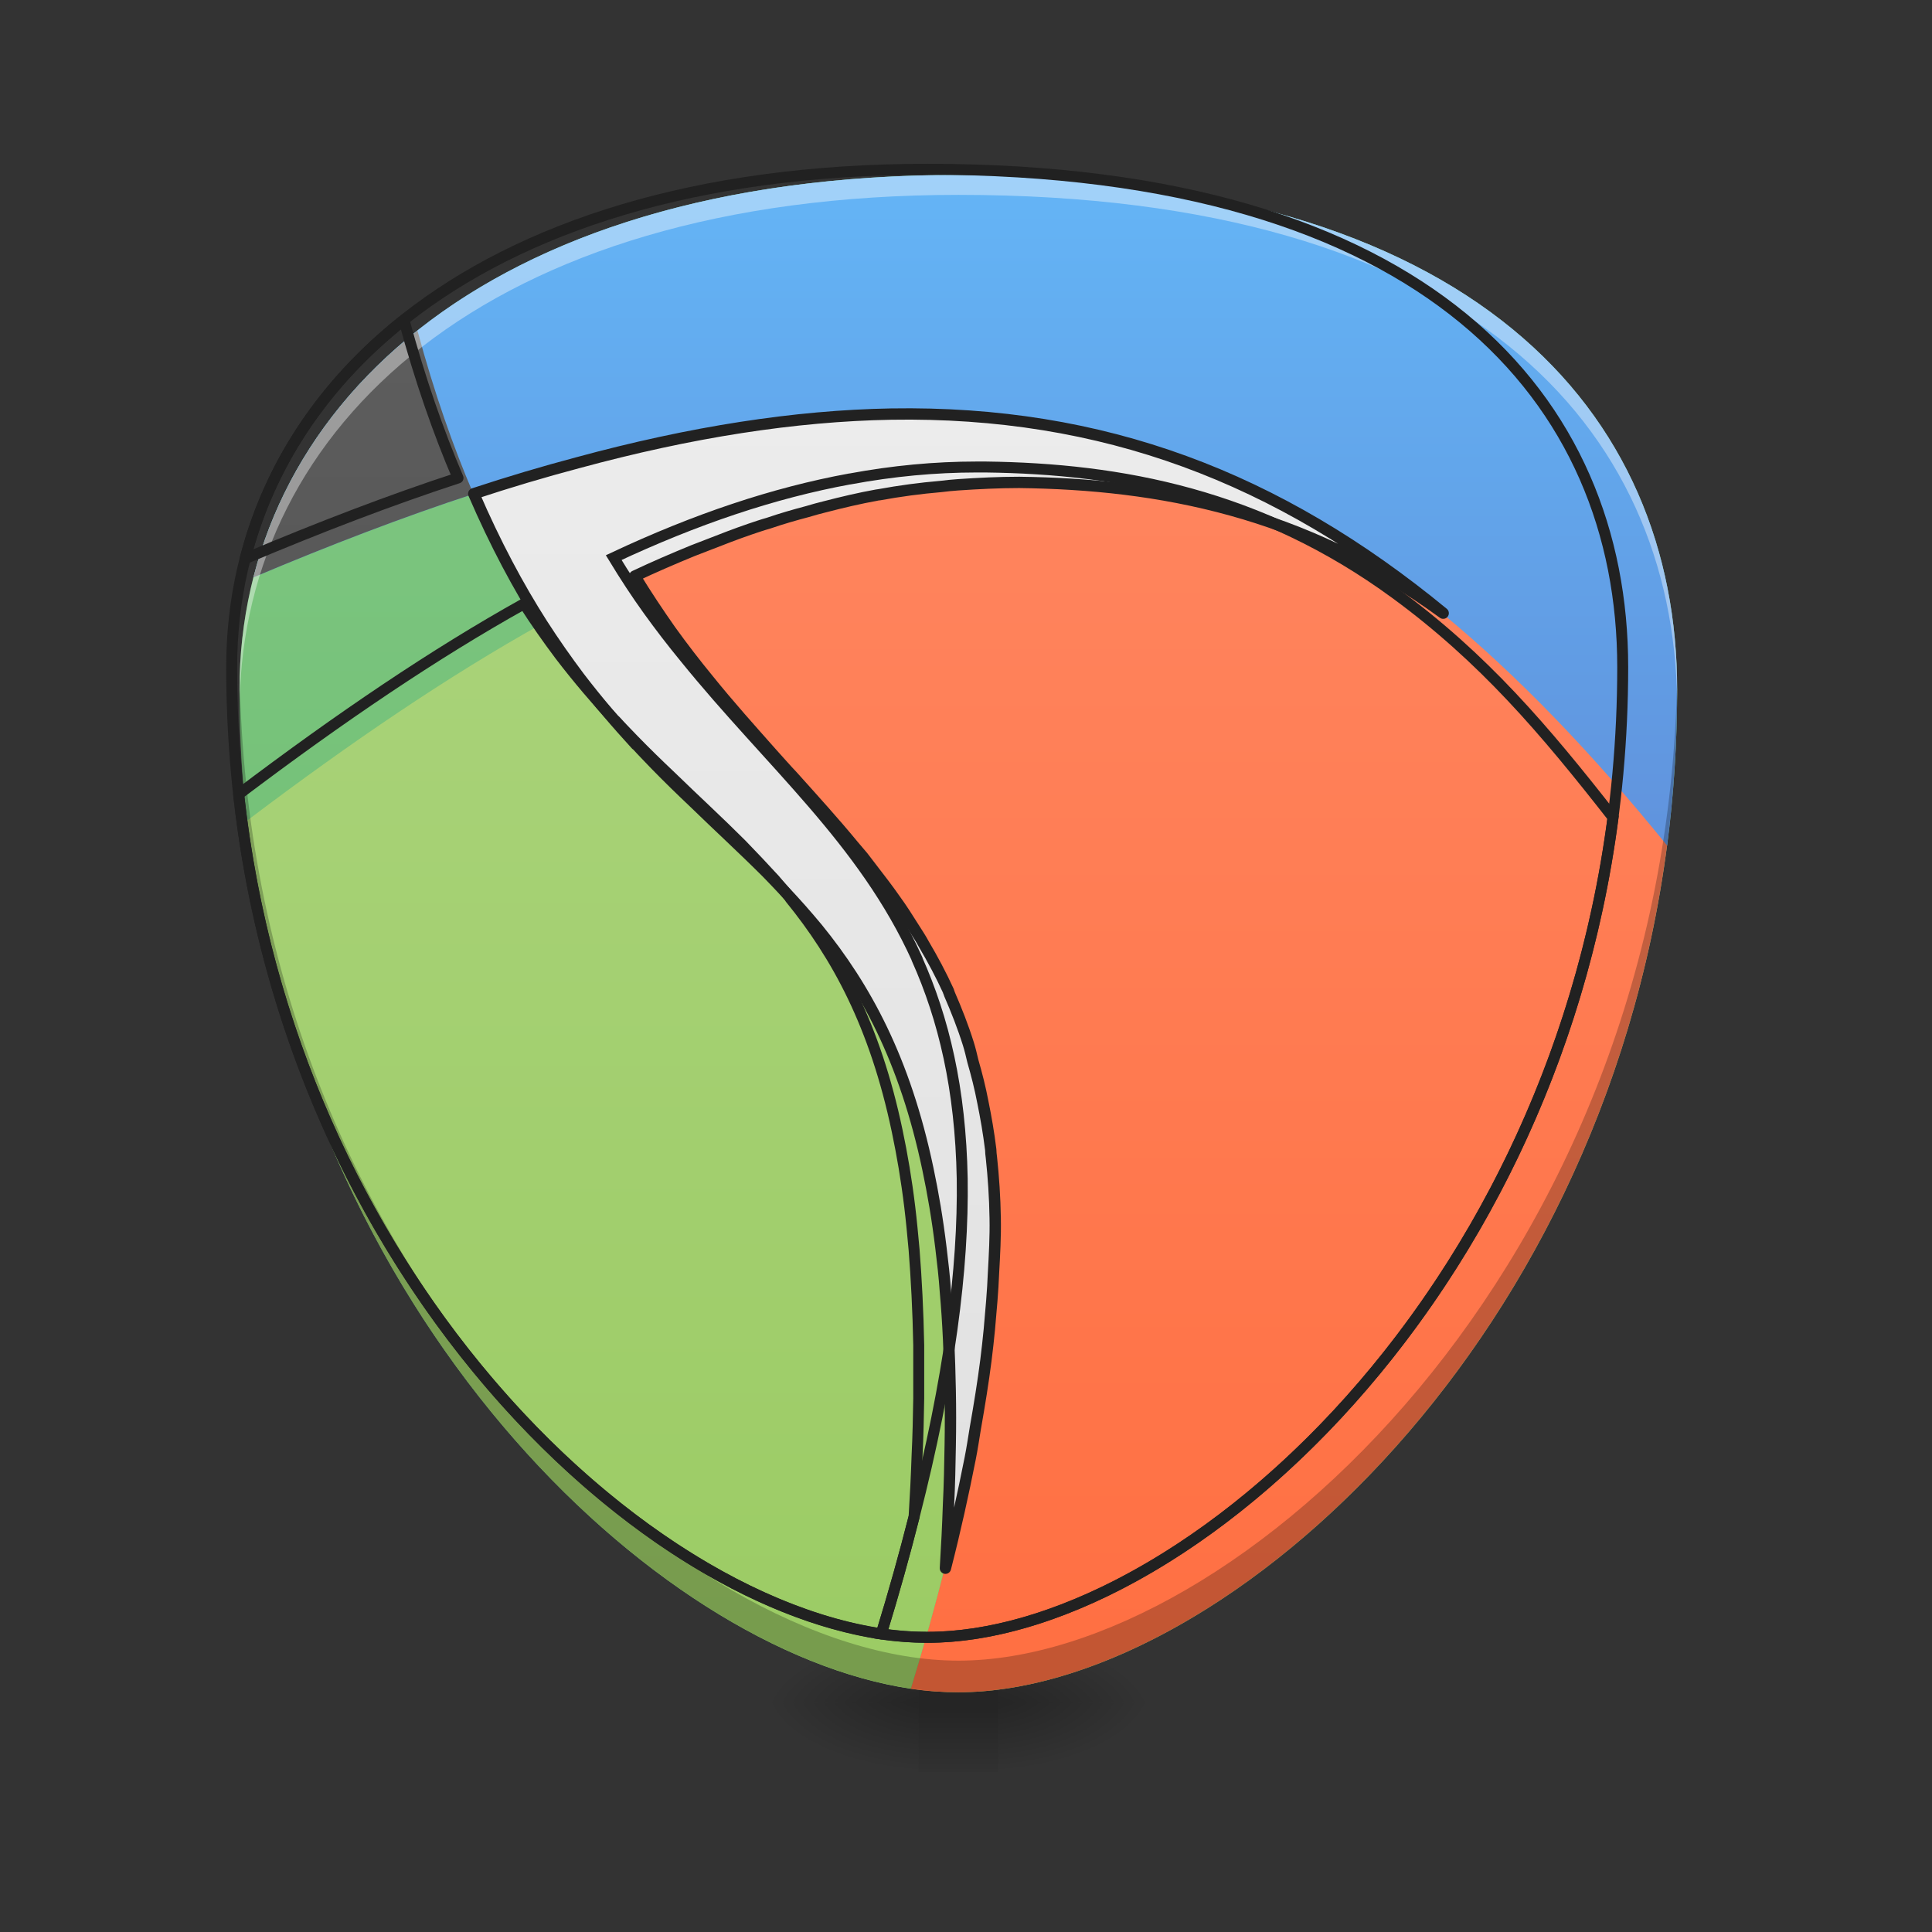 <?xml version="1.0" encoding="UTF-8"?>
<svg xmlns="http://www.w3.org/2000/svg" xmlns:xlink="http://www.w3.org/1999/xlink" width="22px" height="22px" viewBox="0 0 22 22" version="1.1">
<rect x="0" y="0" width="22" height="22" fill="#333333" stroke="none"/>
<defs>
<radialGradient id="radial0" gradientUnits="userSpaceOnUse" cx="450.909" cy="189.579" fx="450.909" fy="189.579" r="21.167" gradientTransform="matrix(0,-0.047,-0.097,-0,29.47,40.776)">
<stop offset="0" style="stop-color:rgb(0%,0%,0%);stop-opacity:0.314;"/>
<stop offset="0.222" style="stop-color:rgb(0%,0%,0%);stop-opacity:0.275;"/>
<stop offset="1" style="stop-color:rgb(0%,0%,0%);stop-opacity:0;"/>
</radialGradient>
<radialGradient id="radial1" gradientUnits="userSpaceOnUse" cx="450.909" cy="189.579" fx="450.909" fy="189.579" r="21.167" gradientTransform="matrix(-0,0.047,0.097,0,-7.642,-2.005)">
<stop offset="0" style="stop-color:rgb(0%,0%,0%);stop-opacity:0.314;"/>
<stop offset="0.222" style="stop-color:rgb(0%,0%,0%);stop-opacity:0.275;"/>
<stop offset="1" style="stop-color:rgb(0%,0%,0%);stop-opacity:0;"/>
</radialGradient>
<radialGradient id="radial2" gradientUnits="userSpaceOnUse" cx="450.909" cy="189.579" fx="450.909" fy="189.579" r="21.167" gradientTransform="matrix(-0,-0.047,0.097,-0,-7.642,40.776)">
<stop offset="0" style="stop-color:rgb(0%,0%,0%);stop-opacity:0.314;"/>
<stop offset="0.222" style="stop-color:rgb(0%,0%,0%);stop-opacity:0.275;"/>
<stop offset="1" style="stop-color:rgb(0%,0%,0%);stop-opacity:0;"/>
</radialGradient>
<radialGradient id="radial3" gradientUnits="userSpaceOnUse" cx="450.909" cy="189.579" fx="450.909" fy="189.579" r="21.167" gradientTransform="matrix(0,0.047,-0.097,0,29.47,-2.005)">
<stop offset="0" style="stop-color:rgb(0%,0%,0%);stop-opacity:0.314;"/>
<stop offset="0.222" style="stop-color:rgb(0%,0%,0%);stop-opacity:0.275;"/>
<stop offset="1" style="stop-color:rgb(0%,0%,0%);stop-opacity:0;"/>
</radialGradient>
<linearGradient id="linear0" gradientUnits="userSpaceOnUse" x1="255.323" y1="233.5" x2="255.323" y2="254.667" gradientTransform="matrix(0.009,0,0,0.038,8.569,10.606)">
<stop offset="0" style="stop-color:rgb(0%,0%,0%);stop-opacity:0.275;"/>
<stop offset="1" style="stop-color:rgb(0%,0%,0%);stop-opacity:0;"/>
</linearGradient>
<linearGradient id="linear1" gradientUnits="userSpaceOnUse" x1="254" y1="233.5" x2="254" y2="-168.667" gradientTransform="matrix(0.043,0,0,0.043,0,9.238)">
<stop offset="0" style="stop-color:rgb(40%,73.333%,41.569%);stop-opacity:1;"/>
<stop offset="1" style="stop-color:rgb(50.588%,78.039%,51.765%);stop-opacity:1;"/>
</linearGradient>
<linearGradient id="linear2" gradientUnits="userSpaceOnUse" x1="1160" y1="1695.118" x2="1160" y2="175.118" gradientTransform="matrix(0.011,0,0,0.011,0,0)">
<stop offset="0" style="stop-color:rgb(100%,43.922%,26.275%);stop-opacity:1;"/>
<stop offset="1" style="stop-color:rgb(100%,54.118%,39.608%);stop-opacity:1;"/>
</linearGradient>
<linearGradient id="linear3" gradientUnits="userSpaceOnUse" x1="960" y1="1695.118" x2="960" y2="175.118" gradientTransform="matrix(0.011,0,0,0.011,0,0)">
<stop offset="0" style="stop-color:rgb(36.078%,41.961%,75.294%);stop-opacity:1;"/>
<stop offset="1" style="stop-color:rgb(39.216%,70.98%,96.471%);stop-opacity:1;"/>
</linearGradient>
<linearGradient id="linear4" gradientUnits="userSpaceOnUse" x1="880" y1="1695.118" x2="880" y2="175.118" gradientTransform="matrix(0.011,0,0,0.011,0,0)">
<stop offset="0" style="stop-color:rgb(61.176%,80%,39.608%);stop-opacity:1;"/>
<stop offset="1" style="stop-color:rgb(68.235%,83.529%,50.588%);stop-opacity:1;"/>
</linearGradient>
<linearGradient id="linear5" gradientUnits="userSpaceOnUse" x1="680" y1="1695.118" x2="680" y2="175.118" gradientTransform="matrix(0.011,0,0,0.011,0,0)">
<stop offset="0" style="stop-color:rgb(25.882%,25.882%,25.882%);stop-opacity:1;"/>
<stop offset="1" style="stop-color:rgb(38.039%,38.039%,38.039%);stop-opacity:1;"/>
</linearGradient>
<linearGradient id="linear6" gradientUnits="userSpaceOnUse" x1="254" y1="233.5" x2="254" y2="-168.667" gradientTransform="matrix(0.043,0,0,0.043,0,9.238)">
<stop offset="0" style="stop-color:rgb(87.843%,87.843%,87.843%);stop-opacity:1;"/>
<stop offset="1" style="stop-color:rgb(93.333%,93.333%,93.333%);stop-opacity:1;"/>
</linearGradient>
</defs>
<g id="surface1">
<path style=" stroke:none;fill-rule:nonzero;fill:url(#radial0);" d="M 11.367 19.387 L 13.188 19.387 L 13.188 18.59 L 11.367 18.59 Z M 11.367 19.387 "/>
<path style=" stroke:none;fill-rule:nonzero;fill:url(#radial1);" d="M 10.461 19.387 L 8.641 19.387 L 8.641 20.18 L 10.461 20.18 Z M 10.461 19.387 "/>
<path style=" stroke:none;fill-rule:nonzero;fill:url(#radial2);" d="M 10.461 19.387 L 8.641 19.387 L 8.641 18.59 L 10.461 18.59 Z M 10.461 19.387 "/>
<path style=" stroke:none;fill-rule:nonzero;fill:url(#radial3);" d="M 11.367 19.387 L 13.188 19.387 L 13.188 20.18 L 11.367 20.18 Z M 11.367 19.387 "/>
<path style=" stroke:none;fill-rule:nonzero;fill:url(#linear0);" d="M 10.461 19.188 L 11.367 19.188 L 11.367 20.18 L 10.461 20.18 Z M 10.461 19.188 "/>
<path style=" stroke:none;fill-rule:nonzero;fill:url(#linear1);" d="M 10.914 1.992 C 5.457 1.992 2.727 4.719 2.727 7.852 C 2.727 14.672 7.73 19.27 10.914 19.27 C 14.098 19.27 19.098 14.672 19.098 7.852 C 19.098 4.719 16.824 1.992 10.914 1.992 Z M 10.914 1.992 "/>
<path style=" stroke:none;fill-rule:nonzero;fill:url(#linear2);" d="M 11.496 5.496 C 11.004 5.496 10.508 5.543 10.004 5.637 C 10 5.637 10 5.637 10 5.637 C 9.105 5.801 8.188 6.109 7.223 6.562 C 7.355 6.781 7.488 6.984 7.629 7.18 C 7.77 7.375 7.914 7.562 8.059 7.738 C 9.07 8.988 10.16 9.887 10.793 11.285 C 10.793 11.285 10.793 11.289 10.793 11.289 C 11.105 11.988 11.305 12.812 11.324 13.871 C 11.34 14.93 11.176 16.219 10.758 17.852 C 10.648 18.285 10.52 18.746 10.371 19.23 C 10.555 19.258 10.738 19.27 10.914 19.27 C 13.812 19.27 18.223 15.453 18.984 9.621 C 18.176 8.586 17.457 7.742 16.422 6.984 C 14.832 5.82 13.188 5.516 11.598 5.496 C 11.562 5.496 11.531 5.496 11.496 5.496 Z M 11.496 5.496 "/>
<path style=" stroke:none;fill-rule:nonzero;fill:url(#linear3);" d="M 10.914 1.992 C 6.215 1.992 3.539 4.012 2.887 6.574 C 3.766 6.203 4.602 5.883 5.391 5.625 C 5.793 5.492 6.188 5.375 6.57 5.273 C 10.719 4.148 13.688 4.734 16.422 6.984 C 17.289 7.699 18.133 8.578 18.984 9.629 C 19.059 9.055 19.098 8.461 19.098 7.852 C 19.098 4.719 16.824 1.992 10.914 1.992 Z M 10.914 1.992 "/>
<path style=" stroke:none;fill-rule:nonzero;fill:url(#linear4);" d="M 6.168 7.105 C 5.117 7.691 4.008 8.441 2.809 9.348 C 3.43 14.977 7.445 18.793 10.371 19.23 C 10.52 18.746 10.648 18.285 10.758 17.852 C 10.773 17.602 10.785 17.363 10.793 17.129 C 10.805 16.898 10.809 16.676 10.812 16.457 C 10.812 16.242 10.812 16.035 10.812 15.832 C 10.805 15.43 10.785 15.055 10.758 14.707 C 10.742 14.535 10.727 14.367 10.707 14.207 C 10.668 13.883 10.617 13.586 10.559 13.309 C 10.297 12.062 9.848 11.246 9.301 10.574 L 9.301 10.57 C 9.242 10.496 9.18 10.426 9.117 10.352 C 8.988 10.211 8.859 10.074 8.727 9.938 C 8.457 9.668 8.176 9.41 7.891 9.133 C 7.746 8.996 7.602 8.855 7.457 8.707 C 7.387 8.633 7.312 8.559 7.242 8.48 L 7.238 8.48 C 7.023 8.246 6.805 7.992 6.59 7.711 C 6.449 7.523 6.309 7.324 6.168 7.105 Z M 6.168 7.105 "/>
<path style=" stroke:none;fill-rule:nonzero;fill:url(#linear5);" d="M 4.754 3.766 C 3.781 4.535 3.16 5.508 2.887 6.574 C 3.766 6.203 4.602 5.883 5.391 5.625 C 5.16 5.086 4.945 4.473 4.754 3.766 Z M 4.754 3.766 "/>
<path style=" stroke:none;fill-rule:nonzero;fill:url(#linear6);" d="M 10.141 4.719 C 9.047 4.738 7.863 4.922 6.57 5.273 C 6.188 5.375 5.793 5.492 5.391 5.625 C 5.637 6.195 5.898 6.684 6.168 7.105 C 6.309 7.324 6.449 7.523 6.59 7.711 C 6.805 7.992 7.023 8.246 7.238 8.48 L 7.242 8.48 C 7.312 8.559 7.387 8.633 7.457 8.707 C 7.602 8.855 7.746 8.996 7.891 9.133 C 8.176 9.41 8.457 9.668 8.727 9.938 C 8.859 10.074 8.988 10.211 9.113 10.352 C 9.18 10.426 9.238 10.496 9.301 10.57 C 9.848 11.242 10.297 12.062 10.559 13.309 C 10.617 13.586 10.668 13.883 10.707 14.207 C 10.727 14.367 10.746 14.535 10.758 14.707 C 10.789 15.055 10.805 15.43 10.812 15.832 C 10.816 16.035 10.816 16.242 10.812 16.457 C 10.809 16.676 10.805 16.898 10.793 17.129 C 10.785 17.363 10.773 17.602 10.758 17.852 C 10.871 17.41 10.961 17 11.039 16.605 C 11.062 16.488 11.078 16.379 11.098 16.262 C 11.145 15.996 11.188 15.73 11.219 15.484 C 11.234 15.363 11.246 15.25 11.258 15.133 C 11.277 14.914 11.297 14.699 11.305 14.496 C 11.316 14.285 11.328 14.07 11.324 13.875 C 11.324 13.875 11.324 13.871 11.324 13.871 C 11.32 13.629 11.305 13.398 11.281 13.18 C 11.277 13.148 11.273 13.117 11.273 13.09 C 11.25 12.898 11.219 12.719 11.184 12.547 C 11.152 12.383 11.113 12.23 11.07 12.082 C 11.055 12.016 11.039 11.949 11.02 11.887 C 10.957 11.688 10.883 11.5 10.805 11.32 C 10.801 11.309 10.797 11.297 10.793 11.289 C 10.793 11.289 10.793 11.285 10.793 11.285 C 10.707 11.098 10.613 10.922 10.512 10.75 C 10.477 10.684 10.434 10.621 10.395 10.559 C 10.328 10.453 10.262 10.348 10.188 10.246 C 10.145 10.184 10.098 10.121 10.051 10.059 C 9.977 9.961 9.898 9.859 9.82 9.758 C 9.785 9.715 9.746 9.672 9.711 9.629 C 9.492 9.363 9.258 9.105 9.02 8.84 C 8.941 8.758 8.867 8.672 8.789 8.586 C 8.547 8.312 8.301 8.039 8.059 7.738 C 7.914 7.562 7.77 7.375 7.629 7.18 C 7.492 6.984 7.355 6.781 7.223 6.562 C 7.445 6.457 7.664 6.363 7.883 6.273 C 7.941 6.25 7.996 6.23 8.055 6.207 C 8.215 6.145 8.375 6.082 8.535 6.027 C 8.605 6.004 8.672 5.98 8.742 5.961 C 8.891 5.91 9.039 5.867 9.188 5.828 C 9.254 5.809 9.32 5.789 9.387 5.773 C 9.582 5.723 9.781 5.676 9.977 5.641 C 9.984 5.641 9.992 5.637 10 5.637 C 10 5.637 10.004 5.637 10.004 5.637 C 10.238 5.594 10.473 5.562 10.703 5.543 C 10.77 5.535 10.836 5.527 10.902 5.523 C 11.133 5.508 11.367 5.496 11.598 5.496 C 13.188 5.516 14.832 5.82 16.422 6.984 C 14.543 5.438 12.551 4.68 10.141 4.719 Z M 10.141 4.719 "/>
<path style=" stroke:none;fill-rule:nonzero;fill:rgb(100%,100%,100%);fill-opacity:0.392;" d="M 10.914 1.992 C 5.457 1.992 2.727 4.719 2.727 7.852 C 2.727 7.898 2.73 7.941 2.73 7.988 C 2.781 4.895 5.508 2.219 10.914 2.219 C 16.766 2.219 19.055 4.895 19.098 7.984 C 19.098 7.941 19.098 7.895 19.098 7.852 C 19.098 4.719 16.824 1.992 10.914 1.992 Z M 10.914 1.992 "/>
<path style=" stroke:none;fill-rule:nonzero;fill:rgb(0%,0%,0%);fill-opacity:0.235;" d="M 19.098 7.699 C 18.996 14.406 14.066 18.91 10.914 18.91 C 7.766 18.91 2.836 14.41 2.73 7.707 C 2.73 7.754 2.727 7.805 2.727 7.852 C 2.727 14.672 7.73 19.27 10.914 19.27 C 14.098 19.27 19.098 14.672 19.098 7.852 C 19.098 7.801 19.098 7.75 19.098 7.699 Z M 19.098 7.699 "/>
<path style="fill:none;stroke-width:11.339;stroke-linecap:square;stroke-linejoin:round;stroke:rgb(12.941%,12.941%,12.941%);stroke-opacity:1;stroke-miterlimit:4;" d="M 960 175.233 C 480 175.233 239.828 415.061 239.828 690.623 C 239.828 1290.537 679.971 1694.946 960 1694.946 C 1240.029 1694.946 1679.828 1290.537 1679.828 690.623 C 1679.828 415.061 1479.857 175.233 960 175.233 Z M 960 175.233 " transform="matrix(0.011,0,0,0.011,0,0)"/>
<path style="fill:none;stroke-width:3;stroke-linecap:round;stroke-linejoin:round;stroke:rgb(12.941%,12.941%,12.941%);stroke-opacity:1;stroke-miterlimit:4;" d="M 236 -105.182 C 210.545 -104.727 183 -100.455 152.909 -92.273 C 144 -89.909 134.818 -87.182 125.455 -84.091 C 131.182 -70.818 137.273 -59.455 143.545 -49.636 C 146.818 -44.545 150.091 -39.909 153.364 -35.545 C 158.364 -29 163.455 -23.091 168.455 -17.636 L 168.545 -17.636 C 170.182 -15.818 171.909 -14.091 173.545 -12.364 C 176.909 -8.909 180.273 -5.636 183.636 -2.455 C 190.273 4 196.818 10 203.091 16.273 C 206.182 19.455 209.182 22.636 212.091 25.909 C 213.636 27.636 215 29.273 216.455 31 C 229.182 46.636 239.636 65.727 245.727 94.727 C 247.091 101.182 248.273 108.091 249.182 115.636 C 249.636 119.364 250.091 123.273 250.364 127.273 C 251.091 135.364 251.455 144.091 251.636 153.455 C 251.727 158.182 251.727 163 251.636 168 C 251.545 173.091 251.455 178.273 251.182 183.636 C 251 189.091 250.727 194.636 250.364 200.455 C 253 190.182 255.091 180.636 256.909 171.455 C 257.455 168.727 257.818 166.182 258.273 163.455 C 259.364 157.273 260.364 151.091 261.091 145.364 C 261.455 142.545 261.727 139.909 262 137.182 C 262.455 132.091 262.909 127.091 263.091 122.364 C 263.364 117.455 263.636 112.455 263.545 107.909 C 263.545 107.909 263.545 107.818 263.545 107.818 C 263.455 102.182 263.091 96.818 262.545 91.727 C 262.455 91 262.364 90.273 262.364 89.636 C 261.818 85.182 261.091 81 260.273 77 C 259.545 73.182 258.636 69.636 257.636 66.182 C 257.273 64.636 256.909 63.091 256.455 61.636 C 255 57 253.273 52.636 251.455 48.455 C 251.364 48.182 251.273 47.909 251.182 47.727 C 251.182 47.727 251.182 47.636 251.182 47.636 C 249.182 43.273 247 39.182 244.636 35.182 C 243.818 33.636 242.818 32.182 241.909 30.727 C 240.364 28.273 238.818 25.818 237.091 23.455 C 236.091 22 235 20.545 233.909 19.091 C 232.182 16.818 230.364 14.455 228.545 12.091 C 227.727 11.091 226.818 10.091 226 9.091 C 220.909 2.909 215.455 -3.091 209.909 -9.273 C 208.091 -11.182 206.364 -13.182 204.545 -15.182 C 198.909 -21.545 193.182 -27.909 187.545 -34.909 C 184.182 -39 180.818 -43.364 177.545 -47.909 C 174.364 -52.455 171.182 -57.182 168.091 -62.273 C 173.273 -64.727 178.364 -66.909 183.455 -69 C 184.818 -69.545 186.091 -70 187.455 -70.545 C 191.182 -72 194.909 -73.455 198.636 -74.727 C 200.273 -75.273 201.818 -75.818 203.455 -76.273 C 206.909 -77.455 210.364 -78.455 213.818 -79.364 C 215.364 -79.818 216.909 -80.273 218.455 -80.636 C 223 -81.818 227.636 -82.909 232.182 -83.727 C 232.364 -83.727 232.545 -83.818 232.727 -83.818 C 232.727 -83.818 232.818 -83.818 232.818 -83.818 C 238.273 -84.818 243.727 -85.545 249.091 -86 C 250.636 -86.182 252.182 -86.364 253.727 -86.455 C 259.091 -86.818 264.545 -87.091 269.909 -87.091 C 306.909 -86.636 345.182 -79.545 382.182 -52.455 C 338.455 -88.455 292.091 -106.091 236 -105.182 Z M 236 -105.182 " transform="matrix(0.043,0,0,0.043,0,9.238)"/>
<path style="fill:none;stroke-width:11.339;stroke-linecap:butt;stroke-linejoin:miter;stroke:rgb(12.941%,12.941%,12.941%);stroke-opacity:1;stroke-miterlimit:4;" d="M 1011.195 483.436 C 967.903 483.436 924.266 487.559 879.943 495.805 C 879.599 495.805 879.599 495.805 879.599 495.805 C 800.916 510.236 720.172 537.38 635.304 577.237 C 646.986 596.478 658.669 614.345 671.038 631.525 C 683.407 648.704 696.12 665.197 708.833 680.659 C 797.824 790.608 893.687 869.635 949.349 992.641 C 949.349 992.641 949.349 992.985 949.349 992.985 C 976.836 1054.488 994.359 1126.986 996.077 1220.1 C 997.452 1313.214 983.021 1426.6 946.256 1570.222 C 936.636 1608.361 925.297 1648.905 912.241 1691.51 C 928.389 1693.916 944.538 1694.946 960 1694.946 C 1214.946 1694.946 1602.863 1359.256 1669.864 846.271 C 1598.74 755.218 1535.519 681.002 1444.467 614.345 C 1304.624 511.954 1159.971 485.154 1020.129 483.436 C 1017.037 483.436 1014.288 483.436 1011.195 483.436 Z M 1011.195 483.436 " transform="matrix(0.011,0,0,0.011,0,0)"/>
<path style="fill:none;stroke-width:11.339;stroke-linecap:round;stroke-linejoin:round;stroke:rgb(12.941%,12.941%,12.941%);stroke-opacity:1;stroke-miterlimit:4;" d="M 542.534 624.996 C 450.107 676.535 352.527 742.505 247.044 822.219 C 301.675 1317.337 654.889 1653.028 912.241 1691.51 C 925.297 1648.905 936.636 1608.361 946.256 1570.222 C 947.631 1548.232 948.661 1527.273 949.349 1506.657 C 950.379 1486.385 950.723 1466.8 951.067 1447.559 C 951.067 1428.661 951.067 1410.451 951.067 1392.584 C 950.379 1357.194 948.661 1324.209 946.256 1293.629 C 944.882 1278.511 943.508 1263.737 941.79 1249.649 C 938.354 1221.131 933.887 1195.018 928.733 1170.623 C 905.712 1061.017 866.199 989.205 818.096 930.107 L 818.096 929.764 C 812.942 923.236 807.445 917.051 801.947 910.523 C 790.608 898.153 779.27 886.127 767.588 874.102 C 743.88 850.394 719.141 827.717 694.059 803.321 C 681.346 791.296 668.633 778.926 655.92 765.87 C 649.735 759.341 643.207 752.813 637.022 745.941 L 636.679 745.941 C 617.781 725.326 598.54 702.992 579.642 678.253 C 567.273 661.761 554.903 644.238 542.534 624.996 Z M 542.534 624.996 " transform="matrix(0.011,0,0,0.011,0,0)"/>
<path style="fill:none;stroke-width:11.339;stroke-linecap:round;stroke-linejoin:round;stroke:rgb(12.941%,12.941%,12.941%);stroke-opacity:1;stroke-miterlimit:4;" d="M 418.153 331.224 C 332.598 398.912 277.967 484.467 253.916 578.268 C 331.224 545.626 404.753 517.452 474.159 494.775 C 453.887 447.359 434.989 393.414 418.153 331.224 Z M 418.153 331.224 " transform="matrix(0.011,0,0,0.011,0,0)"/>
</g>
</svg>
